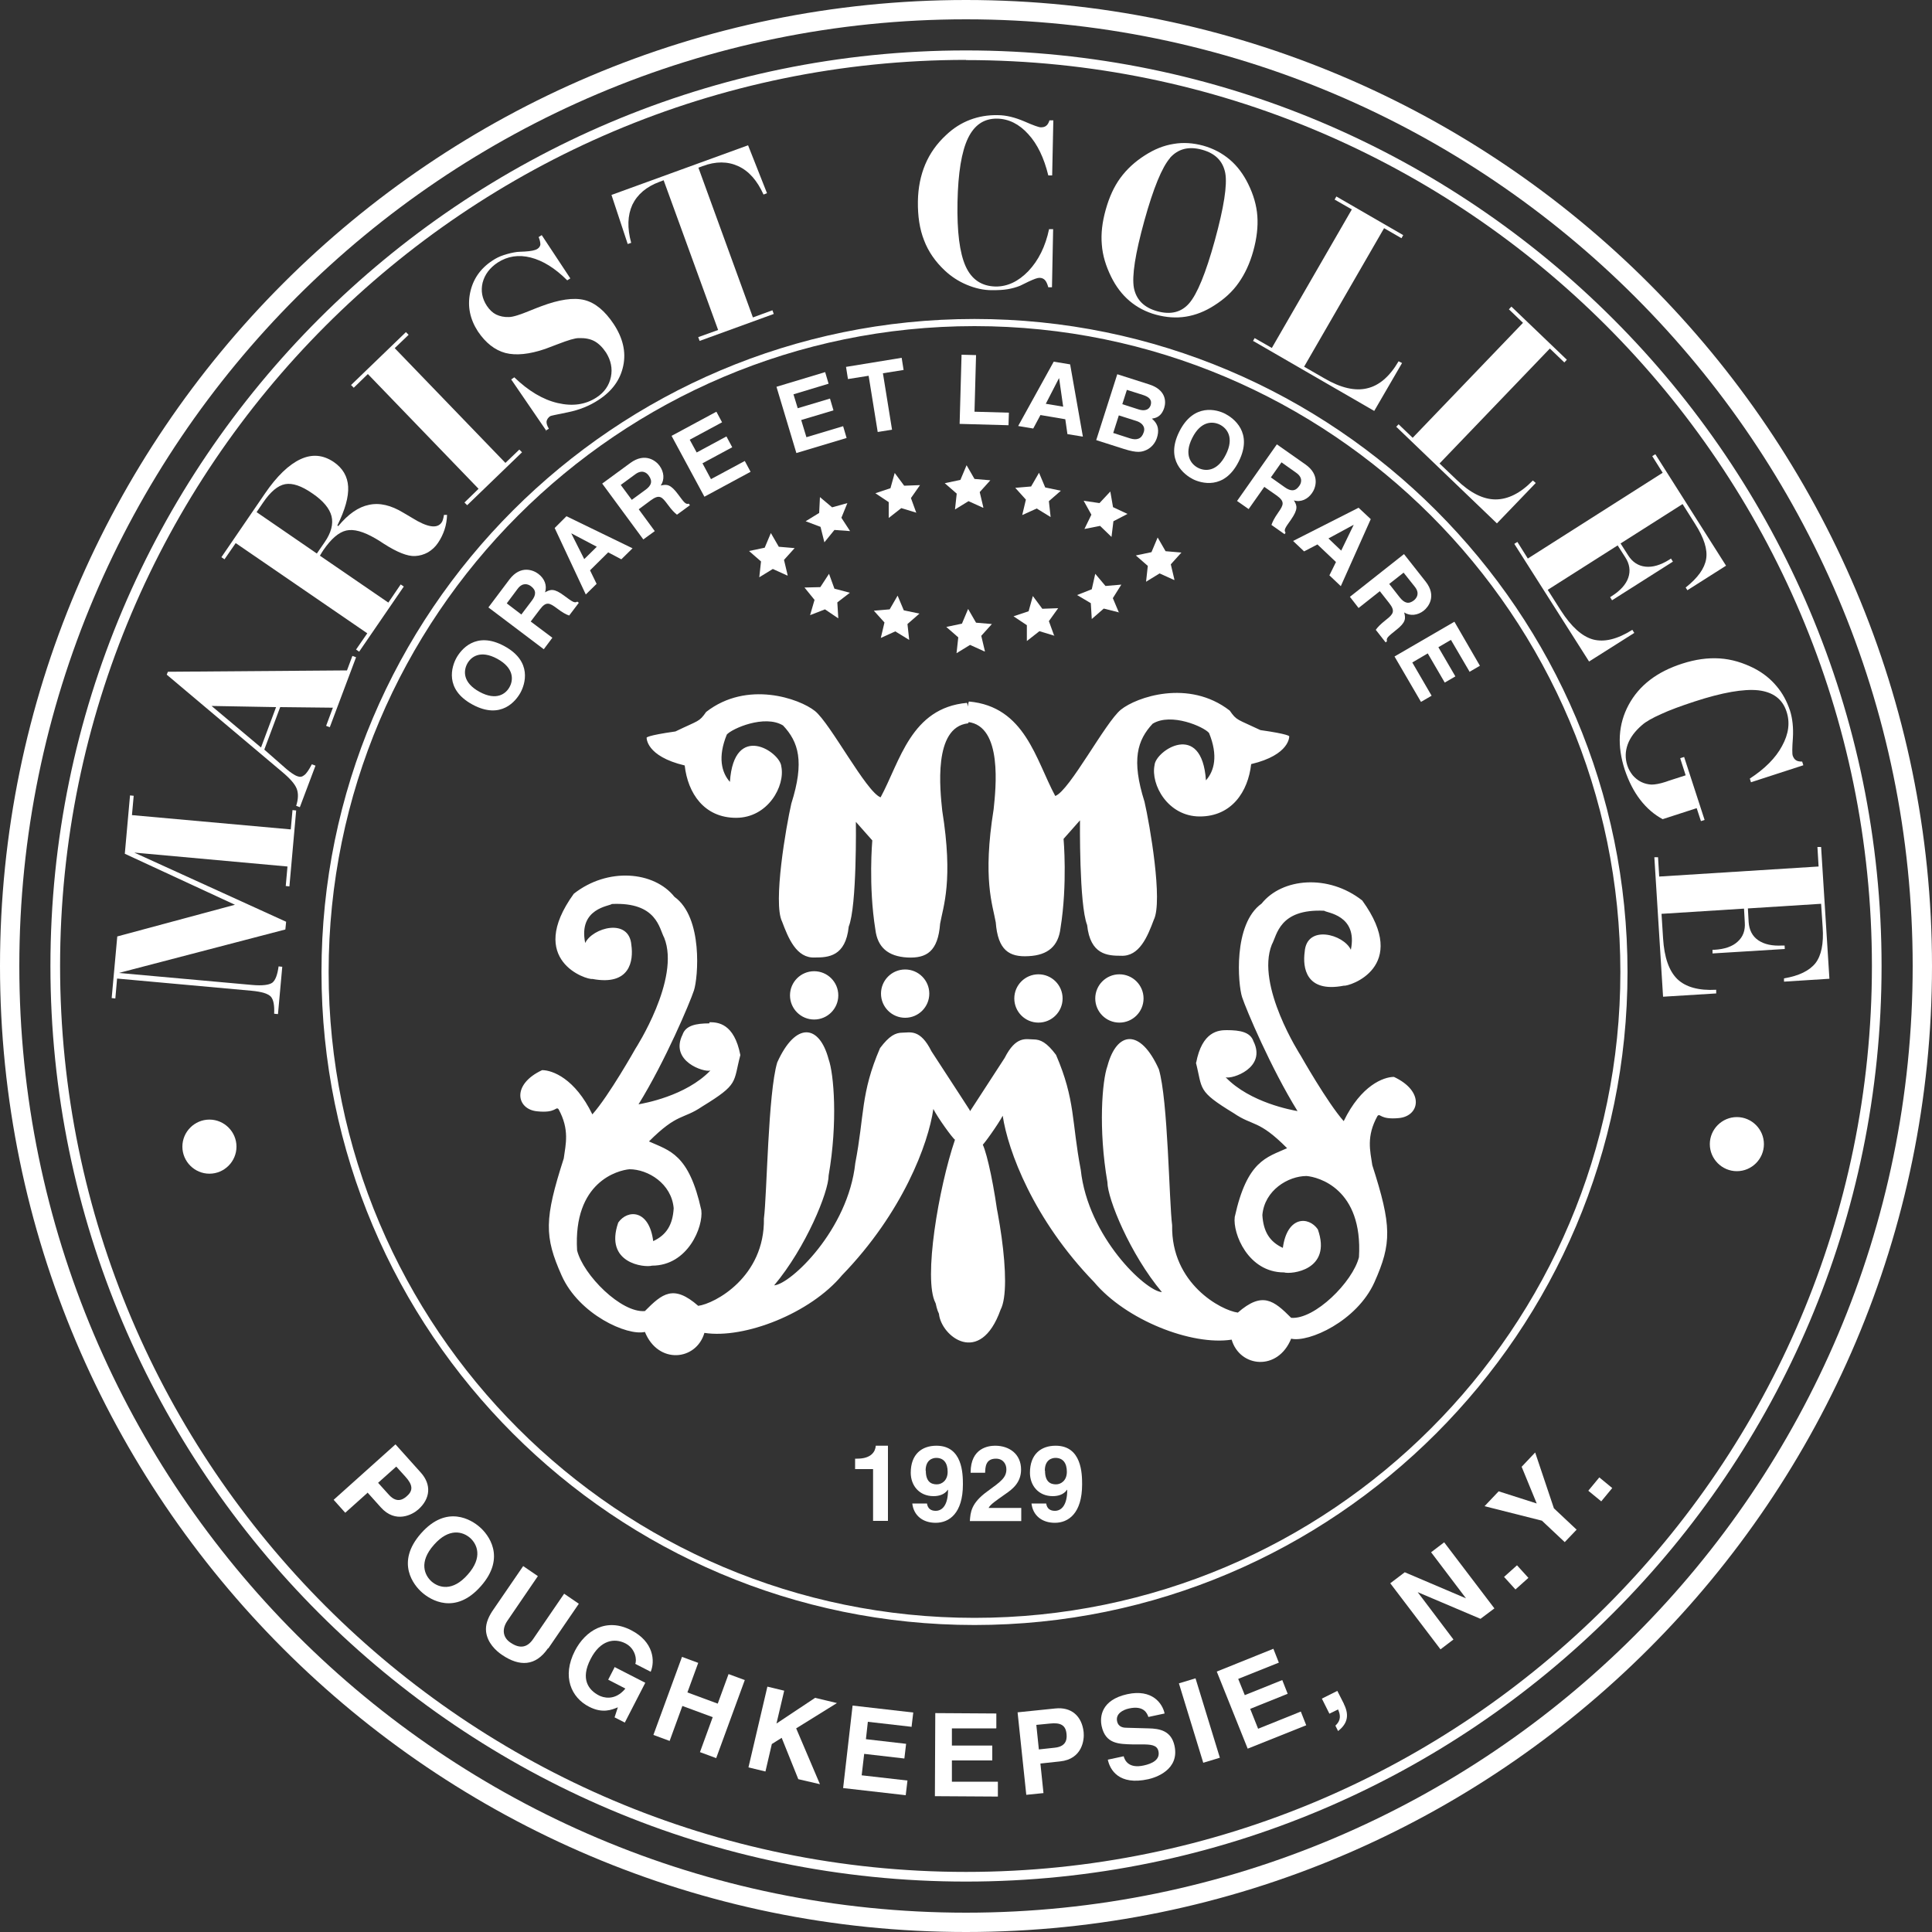<?xml version="1.0" encoding="UTF-8"?> <svg xmlns="http://www.w3.org/2000/svg" id="svg2" width="100" height="100" viewBox="0 0 100 100"><rect x="0" y="0" width="100" height="100" fill="#333333" stroke="none"/><defs><style>.cls-1{fill:#fff;stroke-width:0px;}</style></defs><g id="g10"><g id="g12"><path id="path14" class="cls-1" d="m14.38,52.49l-.19-.02c.02-.42-.03-.71-.16-.87-.13-.16-.47-.27-1.02-.32l-6.95-.63-.09,1.03-.19-.02.29-3.19,6.09-1.64-5.7-2.64.27-3.02.19.02-.09,1,8.22.74.09-1,.19.02-.35,3.93-.19-.02.09-1.01-7.93-.72,7.86,3.58-.04.4-8.62,2.25,6.89.62c.55.05.9,0,1.06-.12.16-.13.26-.41.32-.84l.19.02-.22,2.43"></path><path id="path16" class="cls-1" d="m10.94,36.54l3.35.06-.78,2.09-2.56-2.15Zm3.56.06l2.73.03-.35.94.19.07,1.36-3.62-.19-.07-.28.75-9.27.07-.06.15,5.97,5.03c.42.35.67.64.76.88.09.24.08.53-.03.88l.19.07.81-2.15-.19-.07c-.15.29-.28.48-.39.56-.11.09-.22.11-.35.06-.09-.03-.18-.08-.28-.15-.1-.07-.2-.14-.3-.23l-1.14-1,.83-2.22"></path><path id="path18" class="cls-1" d="m13.28,26.51l.34-.5c.38-.56.76-.88,1.14-.95.38-.07.85.09,1.41.48.56.38.89.78.99,1.18.1.4-.02.86-.36,1.35l-.4.58-3.13-2.15h0Zm3.28,2.25s.05-.08.09-.15c.04-.06.07-.11.09-.14.4-.58.79-.92,1.18-1.01.39-.09.89.05,1.51.41.11.06.25.15.43.27.7.45,1.24.66,1.62.64.24-.01.47-.08.67-.19.2-.12.38-.28.52-.49.15-.22.26-.45.34-.69.08-.24.12-.5.13-.76h-.16c-.01.08-.03.16-.05.23-.02.07-.04.12-.07.16-.23.34-.74.26-1.54-.24-.19-.11-.33-.2-.44-.26-.64-.39-1.23-.53-1.78-.41-.55.11-1.08.48-1.59,1.1l-.05-.03c.4-.81.59-1.48.56-2.01-.03-.53-.28-.96-.75-1.28-.55-.37-1.12-.42-1.72-.14-.6.28-1.22.87-1.84,1.78l-2.25,3.29.16.11.58-.84,6.81,4.67-.58.84.16.11,2.31-3.37-.16-.11-.64.94-3.53-2.42"></path><path id="path20" class="cls-1" d="m21.01,17.19l.14.14-.72.69,5.73,5.94.72-.69.14.14-2.84,2.74-.14-.14.73-.71-5.73-5.94-.73.71-.14-.14,2.84-2.74"></path><path id="path22" class="cls-1" d="m28.28,22.3l-1.82-2.66.16-.11c.73.7,1.47,1.15,2.24,1.33.77.18,1.44.09,2.02-.29.4-.26.65-.62.74-1.06.09-.44,0-.86-.25-1.26-.18-.27-.38-.47-.6-.59-.22-.12-.49-.17-.81-.16-.21,0-.56.11-1.08.31-.28.11-.51.19-.66.25-.82.28-1.51.35-2.06.21-.55-.15-1.02-.52-1.42-1.11-.41-.63-.55-1.29-.41-1.99.14-.7.52-1.26,1.14-1.67.19-.13.39-.23.61-.3.22-.07.45-.13.69-.16.09,0,.22-.02.39-.02.32-.02.54-.06.66-.14.09-.06.14-.14.15-.22,0-.09-.02-.22-.09-.39l.16-.1,1.48,2.24-.16.1c-.63-.63-1.26-1.02-1.89-1.18-.63-.16-1.2-.07-1.71.26-.41.27-.67.62-.78,1.04-.1.42-.03.82.22,1.2.14.21.3.36.48.45.19.09.41.14.66.13.21,0,.58-.12,1.09-.33.24-.1.43-.17.56-.22.95-.36,1.7-.47,2.26-.33.56.14,1.06.56,1.52,1.25.47.72.64,1.43.49,2.15-.15.72-.57,1.31-1.28,1.77-.47.31-1,.52-1.59.64-.59.12-.89.18-.91.2-.11.07-.17.17-.19.27-.01.11.03.23.12.38l-.17.1"></path><path id="path24" class="cls-1" d="m36.21,17.64l-.07-.19,1.03-.37-2.82-7.75-.21.08c-.68.25-1.15.65-1.41,1.19-.25.55-.27,1.2-.06,1.97l-.18.06-.84-2.54,7.07-2.57.98,2.48-.18.07c-.33-.73-.76-1.22-1.31-1.47-.54-.25-1.16-.26-1.85,0l-.21.08,2.82,7.75,1.01-.37.07.19-3.85,1.4"></path><path id="path26" class="cls-1" d="m54.32,11.86h.19s-.06,3.01-.06,3.01h-.19c-.05-.18-.11-.31-.18-.38s-.16-.11-.28-.11c-.11,0-.29.07-.57.2-.18.09-.32.16-.43.21-.2.08-.41.14-.65.18s-.5.05-.81.05c-.44,0-.87-.1-1.3-.28s-.81-.43-1.14-.74c-.49-.46-.85-.98-1.07-1.56-.23-.58-.33-1.25-.32-2.01.01-.71.14-1.35.38-1.92.24-.57.6-1.08,1.09-1.53.37-.35.78-.61,1.23-.78.45-.17.92-.25,1.43-.24.44,0,.9.12,1.37.32.48.21.76.31.86.31.11,0,.21-.02.28-.08.07-.05.13-.15.17-.28h.2s-.06,2.85-.06,2.85h-.2c-.22-.9-.56-1.62-1.04-2.14-.47-.52-1.01-.79-1.61-.8-.68-.01-1.18.33-1.51,1.02-.33.69-.51,1.79-.54,3.3-.03,1.53.11,2.63.42,3.32.31.69.83,1.03,1.54,1.05.62.01,1.19-.26,1.71-.8.52-.55.88-1.27,1.07-2.17"></path><path id="path28" class="cls-1" d="m60.56,8.17c.42-.47.97-.61,1.66-.42.69.19,1.08.59,1.2,1.21.11.61-.07,1.77-.54,3.48-.47,1.71-.92,2.79-1.33,3.26-.41.47-.96.6-1.65.41-.69-.19-1.09-.6-1.21-1.21-.11-.62.07-1.77.54-3.47.47-1.7.92-2.78,1.33-3.25h0Zm-3.53,4.49c.04.56.21,1.11.48,1.66.25.51.57.93.96,1.26.39.33.85.57,1.37.71s1.04.18,1.54.1c.5-.08.99-.27,1.47-.58.52-.33.94-.71,1.26-1.17.32-.45.58-1,.76-1.65.18-.65.25-1.25.21-1.81-.04-.55-.2-1.1-.47-1.65-.25-.51-.57-.94-.96-1.27-.39-.33-.84-.57-1.37-.72-.52-.14-1.03-.18-1.54-.09-.51.08-1,.28-1.48.59-.52.33-.94.72-1.27,1.17-.33.45-.58,1-.76,1.65-.18.64-.25,1.24-.2,1.8"></path><path id="path30" class="cls-1" d="m64.85,17.66l.09-.16.89.51,4.14-7.17-.89-.51.09-.16,3.46,2-.09.16-.9-.52-4.14,7.17,1.06.61c.84.49,1.58.66,2.2.51.62-.14,1.17-.61,1.63-1.4l.18.09-1.44,2.48-6.28-3.63"></path><path id="path32" class="cls-1" d="m72.26,22.1l.13-.14.73.7,5.71-5.95-.73-.7.13-.14,2.87,2.75-.13.14-.75-.72-5.71,5.95.88.84c.7.68,1.38,1.02,2.02,1.02s1.29-.32,1.93-.98l.15.13-2.01,2.09-5.22-5.01"></path><path id="path34" class="cls-1" d="m78.38,28.15l.16-.1.54.86,6.98-4.44-.54-.86.16-.1,3.66,5.77-2,1.27-.09-.14c.63-.5.98-.99,1.06-1.48.08-.49-.11-1.09-.57-1.81l-.65-1.03-3.21,2.04.39.61c.22.35.52.55.9.59.37.04.78-.08,1.23-.36l.09-.06.1.16-3.15,2-.1-.16.09-.06c.44-.28.73-.6.85-.95.12-.35.07-.71-.16-1.06l-.39-.61-3.62,2.3.68,1.07c.54.84,1.09,1.34,1.67,1.5.58.15,1.25-.01,2.03-.5l.1.16-2.34,1.48-3.87-6.09"></path><path id="path36" class="cls-1" d="m86.98,39.24l.19-.06,1.06,3.26-.19.06-.22-.67-1.76.57c-.43-.23-.82-.56-1.16-1-.34-.44-.6-.96-.8-1.55-.41-1.25-.34-2.37.2-3.37s1.46-1.71,2.77-2.13c.68-.22,1.32-.31,1.94-.27.62.04,1.21.22,1.8.52.46.24.84.55,1.14.91.31.36.54.79.7,1.27.13.41.18.88.15,1.41-.04.52-.04.83-.01.92.04.11.09.19.17.24.07.05.18.07.32.07l.06.19-2.71.88-.06-.19c.78-.51,1.34-1.07,1.67-1.69.34-.62.42-1.21.23-1.78-.21-.65-.7-1.01-1.46-1.1-.76-.08-1.86.11-3.3.58-.7.23-1.28.44-1.73.65-.45.2-.79.39-.99.57-.36.31-.61.64-.74,1-.13.36-.14.72-.02,1.09.06.19.16.36.28.51.12.14.27.26.43.34.18.09.36.13.54.14.18,0,.42-.04.73-.14l.17-.06.87-.28-.28-.87"></path><path id="path38" class="cls-1" d="m85.63,44.37h.19s.06,1,.06,1l8.25-.52-.06-1.01h.19s.43,6.82.43,6.82l-2.35.15v-.17c.78-.13,1.32-.4,1.63-.79.3-.39.43-1.01.37-1.86l-.08-1.21-3.79.24.04.71c.03.41.19.73.5.94.31.21.72.3,1.25.27h.11s.01.18.01.18l-3.74.23v-.19s.1,0,.1,0c.53-.03.93-.17,1.2-.42.28-.25.4-.58.37-1l-.04-.71-4.27.27.08,1.26c.06,1,.31,1.7.74,2.12.43.41,1.1.6,2.01.55v.19s-2.75.17-2.75.17l-.45-7.2"></path><path id="path40" class="cls-1" d="m19.57,76.75l.94-.84.48.53c.37.41.4.7.09.98-.14.13-.5.45-.95-.05,0,0-.56-.62-.56-.62Zm-.55.5l.69.77c.77.86,1.65.37,1.94.11.63-.56.69-1.29.13-1.91l-1.31-1.46-3.2,2.87.6.67,1.15-1.03"></path><path id="path42" class="cls-1" d="m22.46,79.96c.79-.9,1.5-.68,1.87-.36.36.32.68,1-.12,1.9-.79.9-1.5.68-1.87.36-.36-.32-.68-1,.12-1.9Zm-.67-.59c-1.33,1.51-.37,2.69.06,3.06.43.38,1.71,1.18,3.04-.33,1.33-1.51.37-2.69-.06-3.06-.43-.38-1.71-1.18-3.04.33"></path><path id="path44" class="cls-1" d="m28.36,85.32c-.64.93-1.47.95-2.37.34-.33-.22-.76-.63-.83-1.2-.04-.35.08-.69.31-1.05l1.61-2.35.76.52-1.57,2.3c-.34.49-.2.91.15,1.14.51.35.89.24,1.18-.19l1.6-2.34.76.52-1.58,2.31"></path><path id="path46" class="cls-1" d="m31.8,86.28l1.6.82-1.06,2.06-.53-.27.17-.52c-.32.13-.79.33-1.49-.03-.92-.47-1.42-1.56-.73-2.9.54-1.04,1.62-1.73,2.91-1.06,1.17.6,1.24,1.6,1.01,2.15l-.8-.41c.08-.15.05-.77-.51-1.06-.57-.29-1.3-.17-1.8.81-.54,1.04-.11,1.61.44,1.89.18.09.8.32,1.36-.36l-.89-.46.33-.64"></path><path id="path48" class="cls-1" d="m35.32,88.3l-.66,1.81-.84-.31,1.48-4.04.84.31-.56,1.53,1.57.58.56-1.53.84.31-1.48,4.04-.84-.31.66-1.81-1.57-.58"></path><path id="path50" class="cls-1" d="m39.61,91.69l-.87-.21.98-4.18.87.21-.4,1.7,2-1.33,1.13.27-2.11,1.31,1.23,2.89-1.12-.26-.86-2.14-.51.32-.33,1.42"></path><path id="path52" class="cls-1" d="m47.19,89.38l-2.27-.26-.1.9,2.08.24-.09.76-2.08-.24-.13,1.11,2.37.27-.09.76-3.24-.37.49-4.27,3.14.36-.09.76"></path><path id="path54" class="cls-1" d="m51.55,89.46h-2.28s0,.89,0,.89h2.09s0,.77,0,.77h-2.09s0,1.1,0,1.1h2.38s0,.77,0,.77l-3.26-.02.02-4.3,3.16.02v.76"></path><path id="path56" class="cls-1" d="m53.77,90.54l-.13-1.26.71-.07c.55-.06.8.09.85.51.02.19.07.67-.6.74l-.83.09Zm.08.74l1.02-.11c1.15-.12,1.26-1.12,1.22-1.51-.09-.84-.64-1.32-1.47-1.23l-1.95.2.45,4.27.89-.09-.16-1.54"></path><path id="path58" class="cls-1" d="m58.16,90.9c.06.23.27.65,1.04.48.42-.09.86-.29.76-.74-.07-.33-.41-.35-.87-.35h-.47c-.71-.02-1.4-.02-1.6-.95-.1-.47-.03-1.35,1.33-1.65,1.29-.28,1.82.48,1.93,1l-.84.18c-.06-.18-.23-.61-1-.44-.33.07-.7.28-.62.66.07.33.36.34.54.34l1.08.03c.6.01,1.18.13,1.35.89.28,1.26-.99,1.66-1.35,1.74-1.53.34-1.99-.49-2.1-1.01l.84-.18"></path><path id="path60" class="cls-1" d="m63.14,90.98l-.86.26-1.26-4.11.86-.26,1.26,4.11"></path><path id="path62" class="cls-1" d="m66.21,86.05l-2.12.85.34.84,1.94-.78.28.71-1.94.78.41,1.03,2.21-.89.28.71-3.03,1.21-1.6-3.99,2.93-1.18.28.71"></path><path id="path64" class="cls-1" d="m69.56,88.2c.33.66.11,1.07-.3,1.4h0s-.14-.28-.14-.28c.17-.17.34-.38.14-.84l-.45.22-.39-.78.8-.4.34.67"></path><path id="path66" class="cls-1" d="m74.08,80.34l.67-.51,2.6,3.42-.72.54-3.25-1.38h0s1.85,2.45,1.85,2.45l-.67.51-2.6-3.42.75-.57,3.17,1.35h0s-1.81-2.39-1.81-2.39"></path><path id="path68" class="cls-1" d="m79.11,81.67l-.67.6-.59-.65.67-.6.59.65"></path><path id="path70" class="cls-1" d="m81.61,79.17l-.62.65-1.18-1.11-2.97-.75.73-.77,1.97.63-.78-1.9.7-.74.97,2.89,1.17,1.1"></path><path id="path72" class="cls-1" d="m83.45,77.02l-.57.69-.67-.55.57-.69.68.56"></path><path id="path74" class="cls-1" d="m24.82,35.81c-.88-.48-.83-1.09-.64-1.45s.68-.74,1.56-.26c.88.48.83,1.1.64,1.45-.19.36-.68.74-1.56.26Zm-.36.66c1.48.8,2.25-.2,2.48-.62.23-.42.64-1.61-.84-2.41-1.48-.8-2.25.2-2.48.62-.23.42-.64,1.61.84,2.41"></path><path id="path76" class="cls-1" d="m26.99,31.81l-.76-.58.56-.75c.26-.35.54-.25.69-.14.28.21.28.45.04.76l-.53.7h0Zm1.16,1.79l.44-.59-1.12-.84.47-.62c.33-.44.5-.35.89-.06.29.22.46.31.63.37l.5-.66-.08-.06c-.14.09-.25.01-.67-.3-.53-.4-.72-.34-1-.18.12-.36-.03-.72-.35-.96-.25-.19-.91-.47-1.49.29l-1.09,1.45,2.86,2.16"></path><path id="path78" class="cls-1" d="m29.58,27.61h0s1.31.69,1.31.69l-.65.64-.67-1.33Zm.96,1.91l.94-.93.68.36.58-.57-3.42-1.66-.61.61,1.61,3.44.56-.55-.34-.7"></path><path id="path80" class="cls-1" d="m32.7,25.87l-.57-.77.75-.55c.35-.26.59-.09.7.07.21.29.14.51-.18.74l-.71.52Zm.6,2.05l.59-.43-.83-1.13.62-.46c.45-.33.58-.19.87.2.22.3.35.43.49.54l.67-.49-.06-.08c-.16.05-.24-.06-.55-.48-.4-.54-.59-.53-.9-.46.21-.31.17-.7-.06-1.02-.18-.25-.74-.71-1.51-.15l-1.46,1.07,2.12,2.88"></path><path id="path82" class="cls-1" d="m37.37,21.86l-1.67.9.36.66,1.54-.83.3.56-1.54.83.44.82,1.75-.94.3.56-2.39,1.29-1.7-3.15,2.32-1.25.3.56"></path><path id="path84" class="cls-1" d="m42.89,19.86l-1.82.55.22.72,1.67-.5.18.61-1.67.5.27.89,1.9-.57.18.61-2.6.78-1.03-3.43,2.52-.76.18.61"></path><path id="path86" class="cls-1" d="m46.17,22.24l-.74.12-.47-2.91-1.07.17-.1-.63,2.88-.47.1.63-1.07.17.47,2.91"></path><path id="path88" class="cls-1" d="m50.44,21.31l1.78.05-.02.65-2.53-.07.1-3.58.75.02-.08,2.93"></path><path id="path90" class="cls-1" d="m54.82,19.58h0s.21,1.47.21,1.47l-.9-.15.68-1.32h0Zm-.98,1.9l1.3.22.11.77.8.13-.66-3.74-.85-.14-1.84,3.33.78.13.37-.69"></path><path id="path92" class="cls-1" d="m57.91,21.5l.91.29c.26.08.48.28.38.58-.11.35-.36.43-.71.32l-.87-.28.29-.91h0Zm-1.17,1.28l1.44.46c.7.22.92.16,1.18.04.24-.12.43-.34.52-.61.11-.34.11-.7-.26-1,.17-.03.48-.07.64-.56.11-.35.07-.94-.77-1.21l-1.66-.53-1.09,3.41h0Zm1.59-2.6l.82.26c.32.1.49.25.41.53-.09.27-.35.31-.63.22l-.84-.27.24-.75"></path><path id="path94" class="cls-1" d="m61.71,22.67c.45-.9,1.07-.87,1.43-.69s.76.66.31,1.55c-.45.9-1.07.87-1.43.69s-.76-.66-.31-1.55Zm-.67-.33c-.75,1.5.28,2.24.7,2.46.42.21,1.63.58,2.38-.92.75-1.5-.28-2.24-.7-2.46s-1.63-.58-2.38.92"></path><path id="path96" class="cls-1" d="m65.78,24.71l.55-.78.76.54c.36.25.27.53.16.68-.2.29-.44.29-.75.07l-.72-.51h0Zm-1.75,1.22l.6.42.81-1.15.63.44c.45.32.37.49.09.89-.21.3-.29.47-.35.64l.68.48.05-.08c-.1-.14-.02-.25.28-.67.38-.55.32-.73.15-1,.36.11.72-.06.94-.38.18-.25.44-.93-.34-1.48l-1.48-1.04-2.06,2.93"></path><path id="path98" class="cls-1" d="m70.07,27.16h0s-.65,1.34-.65,1.34l-.66-.63,1.31-.71Zm-1.88,1.02l.96.91-.34.69.59.56,1.55-3.47-.63-.59-3.39,1.72.57.54.69-.36"></path><path id="path100" class="cls-1" d="m71.9,30.23l.75-.59.58.73c.27.34.1.58-.04.7-.28.22-.5.15-.74-.15l-.54-.69h0Zm-2.03.66l.45.58,1.1-.87.48.61c.34.43.21.58-.17.88-.29.23-.42.37-.52.51l.51.65.07-.06c-.05-.16.05-.24.46-.57.53-.41.51-.61.43-.92.31.2.7.15,1.01-.09.24-.19.69-.76.1-1.51l-1.12-1.42-2.81,2.22"></path><path id="path102" class="cls-1" d="m76.06,34.76l-.96-1.64-.65.38.88,1.51-.55.32-.88-1.51-.8.47,1,1.72-.55.32-1.37-2.35,3.1-1.8,1.32,2.28-.55.32"></path><path id="path104" class="cls-1" d="m44.26,75.5h.11c.74,0,.94-.38.96-.67h.63v3.89h-.77v-2.68h-.93v-.54"></path><path id="path106" class="cls-1" d="m47.91,76.12c0-.56.36-.66.55-.66.39,0,.59.27.59.72s-.3.65-.56.65c-.29,0-.57-.13-.57-.71h0Zm-.69,1.7c.07.62.54,1,1.21,1,.7,0,1.41-.49,1.41-1.99,0-.55-.02-2-1.37-2-.76,0-1.33.44-1.33,1.4,0,.65.43,1.21,1.18,1.21.26,0,.56-.07.74-.33h.01c0,.83-.32,1.09-.64,1.09-.24,0-.41-.11-.45-.38h0s-.76,0-.76,0"></path><path id="path108" class="cls-1" d="m50.24,76.21c0-1.27.93-1.38,1.27-1.38.74,0,1.34.44,1.34,1.23,0,.67-.43,1.01-.81,1.27-.51.36-.78.54-.87.72h1.69v.68h-2.66c.03-.45.06-.93.91-1.54.7-.51.98-.71.98-1.14,0-.26-.16-.55-.54-.55-.54,0-.55.44-.56.73h-.75"></path><path id="path110" class="cls-1" d="m54.08,76.12c0-.56.36-.66.55-.66.39,0,.59.27.59.72s-.3.65-.56.65c-.29,0-.57-.13-.57-.71h0Zm-.69,1.7c.07.62.54,1,1.21,1,.7,0,1.41-.49,1.41-1.99,0-.55-.02-2-1.37-2-.76,0-1.33.44-1.33,1.4,0,.65.43,1.21,1.18,1.21.26,0,.56-.07.74-.33h.01c0,.83-.32,1.09-.64,1.09-.24,0-.41-.11-.45-.38h0s-.76,0-.76,0"></path><path id="path112" class="cls-1" d="m45.6,51.43c0-.69.56-1.25,1.25-1.25s1.25.56,1.25,1.25-.56,1.25-1.25,1.25-1.25-.56-1.25-1.25Zm12.34,1.5c.69,0,1.25-.56,1.25-1.25s-.56-1.25-1.25-1.25-1.25.56-1.25,1.25.56,1.25,1.25,1.25Zm-4.19,0c.69,0,1.25-.56,1.25-1.25s-.56-1.25-1.25-1.25-1.25.56-1.25,1.25.56,1.25,1.25,1.25Zm-11.61-.16c.69,0,1.25-.56,1.25-1.25s-.56-1.25-1.25-1.25-1.25.56-1.25,1.25.56,1.25,1.25,1.25Zm-4.53-14.74c.27-.32,1.97-1.06,2.92-.48.8.85,1.12,1.86.43,4.04-.27,1.17-.96,5.16-.48,6.11.32.85.74,1.91,1.7,1.86.69,0,1.59-.05,1.75-1.6.43-1.06.37-5.42.37-5.42l.85.96s-.21,2.34.16,4.62c.11.9.64,1.38,1.65,1.44,1.01.05,1.59-.32,1.7-1.75.16-.9.69-2.23.11-5.85-.11-1.06-.48-4.31,1.33-4.52.11,0,0-1.01-.05-1.06-2.9.26-3.46,3.02-4.47,4.89-.74-.27-2.6-3.83-3.4-4.47-.8-.64-3.51-1.6-5.63.05-.37.53-.37.42-1.59,1.01-1.49.21-1.49.32-1.49.32,0,0-.05.96,1.97,1.44.16,1.44,1.01,2.71,2.66,2.71s2.55-1.65,2.34-2.66c-.05-.74-2.45-2.34-2.66.8-.43-.48-.64-1.28-.16-2.45h0Zm-.9,14.94c-.69,0-1.22.11-1.38.58-.69,1.38,1.12,1.97,1.44,1.86-1.28,1.33-3.46,1.7-3.72,1.75,1.38-2.23,2.66-5.26,2.87-5.9.21-.64.48-3.77-1.01-4.84-1.06-1.33-3.46-1.54-5.21-.16-2.5,3.46.69,4.47.96,4.41,1.97.37,2.13-.96,2.02-1.75-.11-1.44-2.02-.9-2.39-.11-.37-1.81,1.28-1.91,1.38-2.02,2.34-.11,2.45,1.28,2.71,1.75.85,2.13-1.49,5.74-1.49,5.74,0,0-1.38,2.45-2.23,3.4-.9-1.86-2.07-2.29-2.6-2.29-1.59.74-1.33,2.02-.27,2.13,1.01.11.96-.27,1.12-.11.58,1.06.37,1.81.27,2.55-1.01,3.14-1.01,4.04-.11,6.06.9,2.02,3.4,3.14,4.31,2.92.69,1.7,2.66,1.49,3.08.05,2.07.32,5.48-1.01,7.12-2.98,3.14-3.24,4.47-6.8,4.73-8.61.21.43,1.01,1.54,1.12,1.59-.85,2.5-1.65,7.23-1.01,8.45,1.06,2.98,3.08,1.38,3.19.21.74-1.49-.27-7.39-.74-8.4.05,0-.69-1.81-.69-1.81,0,0-.58-.9-1.97-3.03-.58-1.17-1.12-.96-1.49-.96s-.69.16-1.17.8c-1.01,2.34-.8,3.46-1.28,5.95-.37,3.46-3.35,6.27-4.2,6.33,1.65-1.97,2.82-4.84,2.82-5.69.48-2.76.27-5.26,0-6.01-.48-1.81-1.7-1.97-2.66.16-.48,1.59-.53,6.86-.69,8.08.05,3.03-2.55,4.41-3.4,4.52-1.28-1.12-1.86-.64-2.76.27-1.22.11-3.19-1.86-3.51-3.14-.21-3.56,2.13-4.15,2.71-4.2.96,0,2.18.74,2.29,2.02-.05.85-.37,1.38-1.06,1.7-.21-1.65-1.33-1.65-1.81-.96-.74,2.13,1.38,2.34,1.75,2.23,1.86,0,2.66-2.02,2.55-2.87-.64-2.92-1.65-3.08-2.71-3.56,1.49-1.49,1.75-1.12,2.76-1.81,1.91-1.17,1.59-1.22,1.97-2.66-.32-1.65-1.17-1.7-1.59-1.7Zm25.71-12.57c-.21-3.14-2.61-1.54-2.66-.8-.21,1.01.69,2.66,2.34,2.66s2.5-1.28,2.66-2.71c2.02-.48,1.97-1.44,1.97-1.44,0,0,0-.11-1.49-.32-1.22-.58-1.22-.48-1.59-1.01-2.13-1.65-4.84-.69-5.63-.05-.8.64-2.66,4.2-3.4,4.47-1.01-1.87-1.56-4.63-4.47-4.89-.05.05-.16,1.06-.05,1.06,1.81.21,1.44,3.46,1.33,4.52-.58,3.62-.05,4.94.11,5.85.11,1.44.69,1.81,1.7,1.75,1.01-.05,1.54-.53,1.65-1.44.37-2.29.16-4.63.16-4.63l.85-.96s-.05,4.36.37,5.42c.16,1.54,1.06,1.59,1.75,1.59.96.05,1.38-1.01,1.7-1.86.48-.96-.21-4.94-.48-6.11-.69-2.18-.37-3.19.42-4.04.96-.59,2.66.16,2.92.48.48,1.17.27,1.97-.16,2.45h0Zm-.53,14.56c.37,1.44.05,1.49,1.97,2.66,1.01.69,1.28.32,2.76,1.81-1.06.48-2.07.64-2.71,3.56-.11.85.69,2.87,2.55,2.87.37.11,2.5-.11,1.75-2.23-.48-.69-1.59-.69-1.81.96-.69-.32-1.01-.85-1.06-1.7.11-1.28,1.33-2.02,2.29-2.02.59.05,2.92.64,2.71,4.2-.32,1.28-2.29,3.24-3.51,3.14-.9-.9-1.49-1.38-2.76-.27-.85-.11-3.46-1.49-3.4-4.52-.16-1.22-.21-6.49-.69-8.08-.96-2.13-2.18-1.97-2.66-.16-.27.74-.48,3.24,0,6.01,0,.85,1.17,3.72,2.82,5.69-.85-.05-3.83-2.87-4.2-6.33-.48-2.5-.27-3.61-1.28-5.95-.48-.64-.8-.8-1.17-.8s-.9-.21-1.49.96c-1.38,2.13-1.97,3.03-1.97,3.03,0,0-.74,1.81-.69,1.81-.48,1.01-1.49,6.91-.74,8.4.11,1.17,2.13,2.76,3.19-.21.64-1.22-.16-5.95-1.01-8.45.11-.05.9-1.17,1.12-1.59.27,1.81,1.59,5.37,4.73,8.61,1.65,1.97,5.05,3.3,7.12,2.98.42,1.44,2.39,1.65,3.08-.05.9.21,3.4-.9,4.31-2.92.9-2.02.9-2.92-.11-6.06-.11-.74-.32-1.49.27-2.55.16-.16.11.21,1.12.11,1.06-.11,1.33-1.38-.27-2.13-.53,0-1.7.43-2.6,2.29-.85-.96-2.23-3.4-2.23-3.4,0,0-2.34-3.62-1.49-5.74.27-.48.37-1.86,2.71-1.75.11.11,1.75.21,1.38,2.02-.37-.8-2.29-1.33-2.39.11-.11.8.05,2.13,2.02,1.75.27.05,3.46-.96.96-4.41-1.75-1.38-4.15-1.17-5.21.16-1.49,1.06-1.22,4.2-1.01,4.84.21.64,1.49,3.67,2.87,5.9-.27-.05-2.45-.43-3.72-1.75.32.11,2.13-.48,1.44-1.86-.16-.48-.69-.58-1.38-.58-.42,0-1.28.05-1.59,1.7"></path><path id="path114" class="cls-1" d="m50.88,26.28l-.75-.34-.7.43.09-.82-.62-.54.81-.17.32-.76.41.71.82.07-.55.61.19.8"></path><path id="path116" class="cls-1" d="m50.96,33.72l-.75-.34-.7.43.09-.82-.62-.54.81-.17.32-.76.41.71.82.07-.55.61.19.8"></path><path id="path118" class="cls-1" d="m60.77,30.02l-.75-.34-.7.43.09-.82-.62-.54.81-.17.32-.76.41.71.82.07-.55.61.19.8"></path><path id="path120" class="cls-1" d="m54.59,32.91l-.79-.24-.65.51v-.82s-.69-.46-.69-.46l.78-.26.22-.79.49.66.82-.03-.48.67.28.77"></path><path id="path122" class="cls-1" d="m57.93,31.7l-.8-.2-.62.54-.05-.82-.71-.42.76-.3.18-.8.53.63.82-.07-.44.7.32.76"></path><path id="path124" class="cls-1" d="m54.36,26.75l-.7-.43-.75.34.19-.8-.55-.61.82-.07.41-.71.32.76.81.17-.62.54.09.82"></path><path id="path126" class="cls-1" d="m57.53,27.79l-.59-.57-.81.16.36-.74-.4-.72.82.12.56-.6.14.81.75.35-.73.38-.1.82"></path><path id="path128" class="cls-1" d="m47.44,26.54l-.79-.24-.65.51v-.82s-.69-.46-.69-.46l.78-.26.22-.79.49.66.82-.03-.47.67.28.77"></path><path id="path130" class="cls-1" d="m47.04,33.11l-.7-.43-.75.34.19-.8-.55-.61.82-.07.41-.71.32.76.81.17-.62.54.09.82"></path><path id="path132" class="cls-1" d="m44.01,27.49l-.82-.06-.52.64-.2-.8-.77-.29.7-.43.04-.82.63.53.79-.22-.31.76.45.69"></path><path id="path134" class="cls-1" d="m43.38,32l-.68-.46-.77.3.23-.79-.52-.64.82-.02.45-.69.28.77.8.21-.65.5.05.82"></path><path id="path136" class="cls-1" d="m40.75,29.79l-.75-.34-.7.43.09-.82-.62-.54.81-.17.32-.76.41.71.82.07-.55.61.19.8"></path><path id="path138" class="cls-1" d="m10.84,60.75c.77,0,1.4-.63,1.4-1.4s-.63-1.4-1.4-1.4-1.4.63-1.4,1.4.63,1.4,1.4,1.4"></path><path id="path140" class="cls-1" d="m89.9,60.62c.77,0,1.4-.63,1.4-1.4s-.63-1.4-1.4-1.4-1.4.63-1.4,1.4.63,1.4,1.4,1.4"></path><path class="cls-1" d="m50.44,84.11c-18.64,0-33.8-15.16-33.8-33.8S31.8,16.51,50.44,16.51s33.8,15.16,33.8,33.8-15.16,33.8-33.8,33.8Zm0-67.23c-18.43,0-33.43,15-33.43,33.43s15,33.43,33.43,33.43,33.43-15,33.43-33.43-15-33.43-33.43-33.43Z"></path><path class="cls-1" d="m50,97.39c-26.13,0-47.39-21.26-47.39-47.39S23.87,2.61,50,2.61s47.39,21.26,47.39,47.39-21.26,47.39-47.39,47.39Zm0-94.29C24.14,3.11,3.11,24.14,3.11,50s21.04,46.89,46.89,46.89,46.89-21.04,46.89-46.89S75.86,3.11,50,3.11Z"></path><path class="cls-1" d="m50,100C22.43,100,0,77.57,0,50S22.43,0,50,0s50,22.43,50,50-22.43,50-50,50ZM50,1C22.98,1,1,22.98,1,50s21.98,49,49,49,49-21.98,49-49S77.02,1,50,1Z"></path></g></g></svg> 